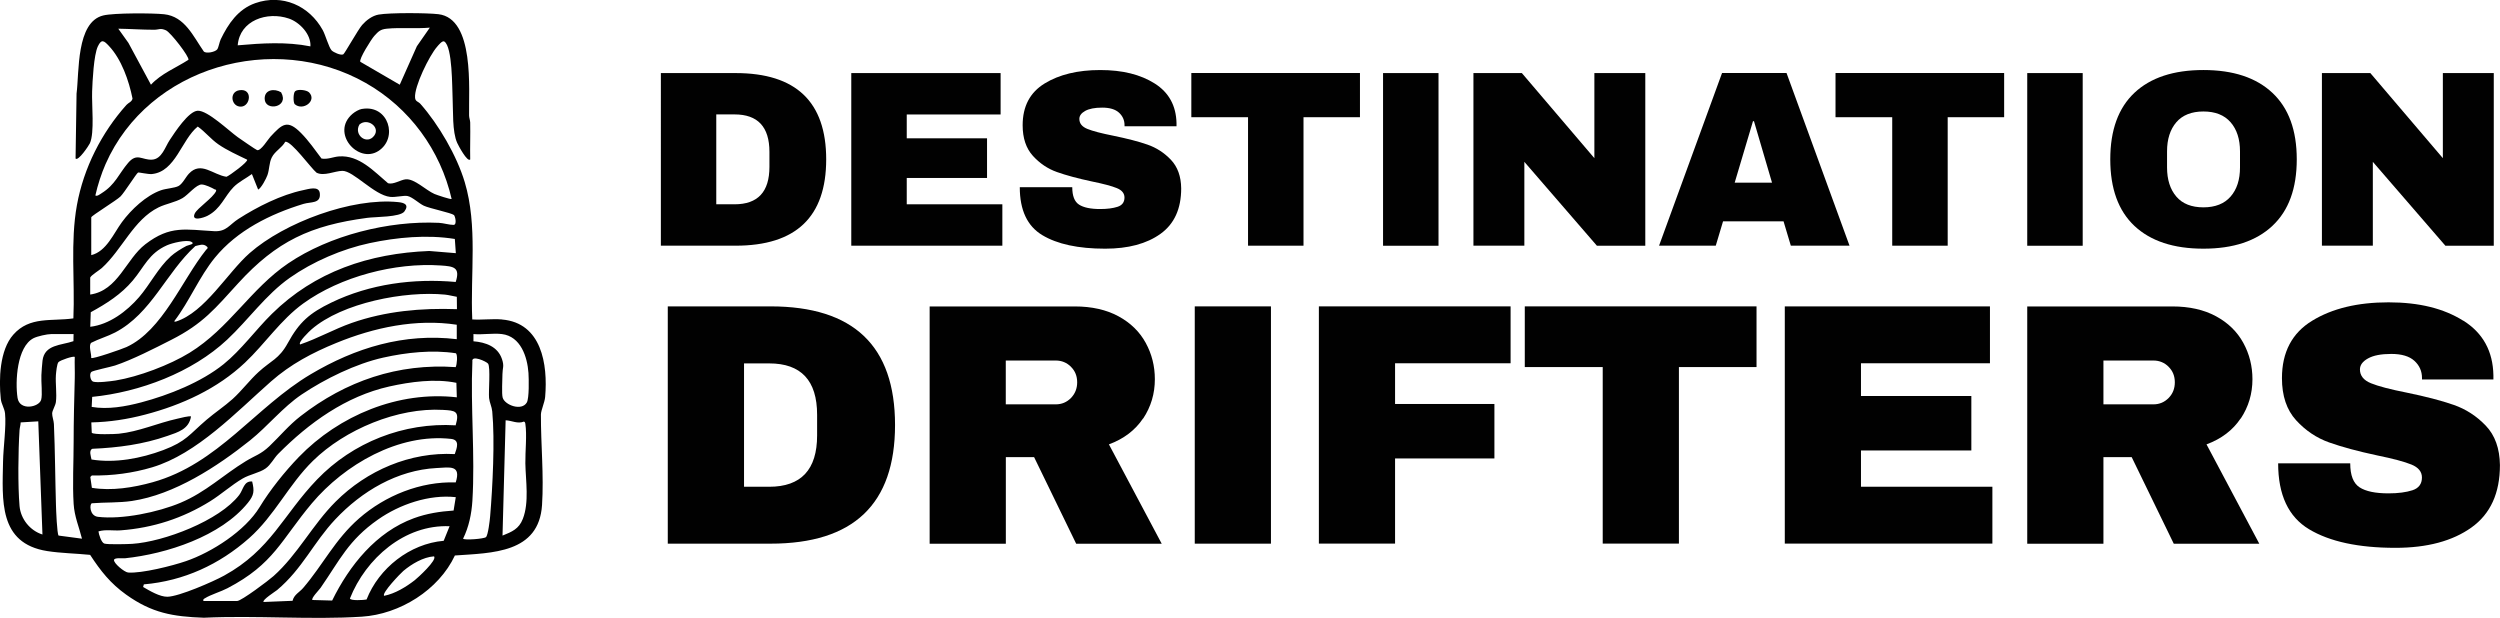 <?xml version="1.0" encoding="UTF-8"?>
<svg id="Layer_1" data-name="Layer 1" xmlns="http://www.w3.org/2000/svg" viewBox="0 0 401.63 99.26">
  <defs>
    <style>
      .cls-1 {
        fill: #010101;
      }
    </style>
  </defs>
  <g>
    <path class="cls-1" d="M80.65,51.33c6.36.54,7.38,7.19,6.93,12.44-.08.91-.67,2.12-.68,2.83-.02,4.77.49,9.73.18,14.53-.5,7.76-8.01,7.69-14,8.11-2.6,5.55-8.86,9.44-14.95,9.83-8.23.53-17.08-.23-25.38.17-5.01-.18-8.35-.76-12.48-3.71-2.53-1.81-4.1-3.8-5.79-6.39-2.25-.23-4.68-.26-6.9-.61-7.86-1.24-7.2-8.22-7.09-14.4.04-2.23.53-5.63.32-7.7-.08-.83-.59-1.5-.68-2.33-.34-3.17-.19-7.86,2.01-10.34,2.63-2.98,6.14-2.11,9.65-2.61.26-6.04-.51-12.25.57-18.21s3.96-11.62,7.95-16.08c.32-.36.88-.49.98-1.03-.58-2.87-1.77-6.32-3.81-8.47-.74-.78-1.16-1.18-1.76.09-.66,1.4-.86,5.58-.92,7.25-.08,2.12.41,6.64-.36,8.32-.16.35-1.87,2.93-2.3,2.45l.16-10.44c.45-3.42-.09-11.5,4.3-12.55,1.7-.41,7.92-.39,9.78-.19,3.32.36,4.67,3.56,6.36,5.98.41.4,1.86.07,2.16-.34.22-.3.35-1.17.56-1.61,1.21-2.5,2.79-4.84,5.54-5.81,4.34-1.53,8.68.39,10.85,4.33.43.78.98,2.77,1.42,3.25.29.31,1.5.86,1.88.64.24-.14,2.37-3.97,3.03-4.72s1.62-1.49,2.66-1.67c1.8-.31,7.71-.28,9.59-.06,5.85.7,4.85,12.08,4.93,16.26,0,.39.17.76.18,1.15.04,1.97-.04,3.96,0,5.93-.46.48-1.92-2.27-2.09-2.66-.82-1.81-.63-5.16-.74-7.27-.09-1.6,0-8.16-1.33-9.02-.32-.21-.97.62-1.17.85-1.23,1.4-3.69,6.4-3.53,8.18.06.64.49.58.86.99,2.93,3.31,5.85,8.33,7.12,12.57,2.11,7.04.88,14.79,1.21,22.06,1.54.1,3.23-.13,4.76,0ZM49.87,7.45c.13-1.93-1.73-3.88-3.46-4.47-3.48-1.19-7.9.28-8.22,4.3,3.89-.34,7.82-.6,11.68.17ZM69.06,4.44c-2.2.2-4.77-.05-6.92.17-1.05.11-1.34.43-2.01,1.16-.46.5-2.52,3.77-2.24,4.16l6.33,3.68,2.75-6.18,2.09-3ZM19,4.61l1.63,2.28,3.62,6.72c1.67-1.8,3.99-2.69,6.02-4,.21-.44-2.85-4.4-3.61-4.74-.91-.41-1.12-.09-1.9-.09-1.93,0-3.83-.14-5.76-.17ZM72.56,31.98c-1.8-7.87-6.77-14.66-13.8-18.65-14.71-8.36-34.9-2.65-41.8,13.03-.69,1.58-1.26,3.35-1.64,5.04.26.2.77-.21.99-.35,2.23-1.39,2.76-3.11,4.28-4.89,1.42-1.66,2.22-.43,3.82-.51s2.11-2.04,2.86-3.16c.8-1.21,3.02-4.63,4.49-4.7,1.59-.07,5.01,3.23,6.44,4.25.4.28,2.92,2.03,3.11,2.08.61.15,1.72-1.71,2.13-2.15,1.89-2.03,2.71-2.84,4.93-.59,1.19,1.2,2.27,2.74,3.28,4.09.99.18,1.87-.27,2.8-.34,3.26-.24,5.61,2.39,7.89,4.31.86.25,1.99-.54,2.82-.63,1.4-.15,3.24,1.74,4.63,2.35.35.15,2.66.94,2.78.8ZM14.66,34.9v6.09c2.44-.6,3.58-3.48,4.94-5.32,1.47-2,3.87-4.26,6.25-5.1.81-.29,2.18-.35,2.82-.68s1.17-1.45,1.68-1.99c1.94-2.07,3.87.19,6.03.5.46-.15,3.56-2.44,3.32-2.75-1.51-.73-3.25-1.51-4.63-2.47-1.22-.85-2.1-2-3.3-2.85-2.62,2.11-3.55,7.25-7.36,7.63-.6.06-2.11-.3-2.23-.24-.27.14-2.2,3.23-2.83,3.85s-4.6,3.05-4.68,3.33ZM14.49,44.57v2.75c4.48-.64,5.74-5.69,8.86-8.08,4.02-3.09,6.48-2.34,11.08-2.1,1.94.1,2.43-1.05,3.87-1.97,3.04-1.95,6.84-3.87,10.4-4.62.88-.18,2.55-.74,2.68.5.19,1.7-1.43,1.34-2.64,1.71-5.33,1.63-10.64,4.26-14.22,8.64-2.51,3.07-4.08,7-6.51,10.18-.04.11.14.11.25.08,4.67-1.48,8.28-7.87,11.86-11.01,5.58-4.9,16.42-8.94,23.85-8.18,1,.1,1.79.41,1,1.5-.68.94-4.7.85-5.98,1.03-9.11,1.21-14.55,3.75-20.71,10.49-3.71,4.06-5.63,6.5-10.75,9.1-2.65,1.35-6.28,3.21-9.05,4.13-.66.22-3.54.81-3.8,1.03-.36.3-.17,1.41.28,1.56.66.22,2.81-.06,3.6-.18,3.69-.6,8.72-2.5,11.9-4.46,6.36-3.92,9.81-10.27,15.84-14.36,6.65-4.51,16.18-6.89,24.21-6.51.69.03,1.72.34,2.35.33.6,0,.26-1.41.07-1.58-.41-.35-3.9-1.06-4.84-1.5-.77-.36-1.85-1.41-2.63-1.56-.62-.12-1.92.24-2.79.14-2.56-.28-5.9-4.21-7.67-4.18-1.25.02-2.92.9-4.14.3-.9-.73-4.05-5.12-5.03-4.98-.53.97-1.68,1.53-2.17,2.53-.44.89-.36,1.87-.69,2.82-.19.55-1,2.11-1.5,2.34l-1-2.5c-.91.67-2.13,1.27-2.93,2.08-1.48,1.5-2.05,3.52-4.21,4.63-.62.32-2.66.97-2.04-.37.41-.87,2.9-2.48,3.42-3.59.07-.33-.07-.2-.21-.28-.5-.29-1.5-.76-2.07-.79-.88-.05-2.21,1.68-3.11,2.19-1.19.69-2.62.89-3.85,1.49-4.01,1.97-5.83,6.76-9.11,9.74-.34.31-1.75,1.19-1.84,1.5ZM73.23,40.65l-.16-2.26c-4.46-.72-9.3-.27-13.7.67s-9.14,2.98-12.8,5.56c-3.88,2.73-6.65,6.74-10.08,9.95-5.64,5.28-14.06,8.43-21.68,9.19l-.08,1.61c2.58.45,5.44-.06,7.97-.73,4.45-1.18,9.63-3.24,13.22-6.13,2.82-2.27,5.17-5.54,7.76-8.09,6.9-6.8,15.65-9.72,25.28-10.1l4.26.35ZM27.4,41.21c.68-.62,1.73-1.27,2.55-1.7.28-.14,1.52-.3.77-.67s-3.06.2-3.88.56c-2.94,1.3-3.65,3.46-5.51,5.67s-4.19,3.69-6.75,5.09l-.08,2.34c3.06-.36,5.87-2.48,7.84-4.76,1.74-2.02,3.07-4.71,5.07-6.53ZM14.66,57.51c.2.22,5.04-1.46,5.67-1.76,5.78-2.66,8.92-10.79,12.77-15.6.13-.16.39-.27.17-.51-.63-.58-1.2-.25-1.89-.11-4.71,4.29-7.03,10.82-12.88,13.88-1.19.62-2.64,1.04-3.85,1.66-.47.46.07,1.82,0,2.43ZM73.21,45.3c.78-2.39-.38-2.51-2.39-2.65-7.35-.51-16.13,1.78-22.11,6.11-3.62,2.62-6.12,6.45-9.35,9.5-4.43,4.19-10.14,6.8-16.02,8.34-2.83.75-5.73,1.2-8.67,1.26l.07,1.66c.27.35,3.78.22,4.34.16,3.21-.33,6.27-1.72,9.43-2.42.22-.05,2.16-.55,2.17-.33-.33,2.01-2.08,2.51-3.75,3.09-3.91,1.37-7.96,1.9-12.1,2.08-.6.29-.21,1.22-.13,1.72,3.77.62,7.95-.17,11.52-1.51,3.72-1.4,4.2-2.52,6.97-4.88,1.35-1.15,2.86-2.15,4.18-3.33,1.48-1.34,2.74-3.04,4.17-4.34,2-1.84,3.28-2.06,4.69-4.64,1.86-3.4,3.52-4.83,7.02-6.52,6.17-2.98,13.18-3.91,19.98-3.3ZM73.38,47.68c-.62-.1-1.28-.29-1.9-.35-6.38-.62-16.49,1.29-21.44,5.59-.32.28-2.19,2.06-1.83,2.42,2.84-.96,5.47-2.47,8.3-3.46,5.42-1.9,11.16-2.42,16.9-2.21l-.02-1.99ZM73.39,52.17c-6.57-1-13.29.44-19.35,2.92-3.87,1.58-7.35,3.42-10.5,6.19-5.53,4.87-11.89,11.64-19.08,13.79-3.1.93-6.46,1.38-9.7,1.31l-.25.25.25,1.74c3.15.53,6.7-.04,9.77-.9,10.54-2.94,16.46-12.04,25.38-17.34,7.19-4.27,15.01-6.65,23.47-5.64v-2.34ZM11.82,53.67h-3.59c-.66,0-2.23.35-2.84.66-2.68,1.37-2.97,6.97-2.57,9.59.33,2.13,3.44,1.51,3.79.31.24-.8-.02-2.95.04-3.97.04-.68.1-1.66.18-2.32.32-2.62,2.99-2.44,4.97-3.13l.02-1.15ZM80.65,53.67c-1.41-.18-3.14.13-4.59,0v1.16c1.97.16,3.9.84,4.58,2.85.4,1.17.09,1.41.08,2.41,0,.85-.15,3.17.04,3.81.36,1.19,3.04,2.18,3.87.77.4-.68.33-3.81.27-4.75-.18-2.59-1.25-5.88-4.26-6.25ZM73.2,58.99c.22-.42.35-2.01.03-2.24-3.8-.58-7.92-.13-11.66.7-4.4.98-9.36,3.41-13.1,5.92-3.04,2.05-5.43,5.08-8.3,7.38-5.3,4.23-12.16,8.71-18.97,9.73-2.09.31-4.32.2-6.43.37-.42.1-.41,2.02.97,2.18,3.88.46,9.66-.74,13.26-2.26,4.09-1.72,6.85-4.47,10.5-6.69,1.48-.9,2.39-1.08,3.78-2.4,1.7-1.62,3.11-3.36,5.01-4.83,7.26-5.64,15.63-8.52,24.92-7.87ZM11.99,57.34c-.19-.19-2.29.52-2.59.83-.26.26-.38,1.61-.42,2.09-.09,1.38.17,3,0,4.33-.08.59-.58,1.34-.6,1.81s.26,1.21.28,1.71c.19,4.35.2,8.67.33,13.02.02.8.17,4.63.42,4.91l3.76.5c-.48-1.91-1.21-3.54-1.34-5.58-.2-3.16,0-6.81,0-10.03s.09-6.79.18-10.17c.03-1.14-.04-2.29,0-3.43ZM74.4,86.54c.2.27,3.33.04,3.67-.25s.62-2.72.67-3.33c.4-4.75.78-12.21.34-16.86-.07-.76-.43-1.42-.51-2.16-.1-1.05.25-4.95-.16-5.52-.24-.33-2.73-1.49-2.52-.33-.32,7.34.45,15.07,0,22.37-.13,2.1-.57,4.21-1.5,6.09ZM73.39,63.85l-.07-2.35c-3.44-.7-7.36-.17-10.78.59-6.98,1.57-12.91,5.84-17.86,10.84-.68.69-1.18,1.75-2.01,2.33-1,.71-2.54.94-3.71,1.63-1.73,1.01-3.46,2.56-5.2,3.64-4.39,2.73-9.17,4.28-14.36,4.67-1.19.09-2.43-.18-3.58.17.05.49.47,1.82.95,1.96.56.17,3.7.09,4.48.04,5.06-.33,14.03-3.73,17.18-7.85.67-.88.73-2.28,2.08-2.17.38,1.56.3,2.2-.67,3.41-4.35,5.41-13.11,8.23-19.77,8.93-.37.04-1.67-.15-1.75.26-.1.51,1.66,1.98,2.27,2.03,2.18.16,7.11-1.08,9.28-1.83,4.18-1.43,9.52-4.87,11.84-8.68,1.67-2.75,4.02-5.68,6.3-8.05,6.47-6.69,15.99-10.65,25.37-9.59ZM73.2,68.33c.68-2.32-.06-2.37-2.06-2.48-7.23-.41-15.72,3.14-20.86,8.18-3.93,3.85-6.15,8.79-10.26,12.43-4.78,4.23-10.49,6.87-16.91,7.42l-.12.42c1.05.61,2.68,1.59,3.91,1.57,1.87-.04,7.33-2.42,9.11-3.4,7.52-4.13,9.46-9.75,14.93-15.44,5.74-5.97,13.94-9.21,22.26-8.7ZM80.74,86.04c1.51-.61,2.62-1.06,3.25-2.67,1.05-2.68.46-6.13.41-8.92-.03-1.86.27-4.62,0-6.35-.02-.16-.07-.34-.24-.37-1,.41-1.94-.17-2.93-.21l-.5,18.52ZM6.14,67.69l-2.82.17c-.01.42-.15.82-.18,1.24-.22,3.34-.28,8.9,0,12.19.18,2.09,1.69,3.96,3.68,4.58l-.67-18.18ZM32.68,96.55h5.42c.67,0,5.1-3.33,5.84-4,3.89-3.47,6.25-8.23,9.98-11.96,5.01-5.01,11.98-8.02,19.14-7.64.35-.99.84-2.28-.59-2.44-8.41-.94-17.13,4.13-22.37,10.35-4.96,5.9-6.07,9.73-13.56,13.64-1.01.53-2.75,1.06-3.58,1.59-.21.13-.35.15-.29.46ZM73.21,77.51c.91-2.86-.95-2.43-3.07-2.32-6.32.33-12.03,3.73-16.28,8.25-3.5,3.72-5.27,7.93-9.34,11.35-.23.19-2.49,1.63-2.17,1.92l4.65-.19c.23-.99,1.12-1.38,1.7-2.06,3.23-3.77,5.09-7.77,9-11.19,4.21-3.67,9.87-5.95,15.5-5.77ZM73.22,79.87c-4.27-.47-9.01,1.15-12.5,3.6-4.77,3.35-6.1,6.47-9.22,10.97-.21.31-1.57,1.69-1.31,1.95l3.17.09c2.77-5.64,7.06-11.01,13.14-13.23,2.08-.76,4.16-1.08,6.37-1.23l.35-2.15ZM72.23,84.54c-7.22-.31-13.46,5.18-16.01,11.6.03.4,2.24.27,2.67.17,1.97-5.03,6.94-8.96,12.39-9.43l.95-2.35ZM69.72,89.38c-1.74.12-3.59,1.23-4.92,2.34-.45.38-3.53,3.58-3.09,4,1.78-.36,3.5-1.41,4.92-2.51.47-.37,3.68-3.28,3.09-3.83Z"/>
    <path class="cls-1" d="M58.17,17.5c4.25-.73,5.86,4.7,2.6,6.77s-7.69-2.95-4.14-5.98c.39-.33,1.03-.71,1.54-.8ZM57.75,20c-.99,1.67,1.21,3.37,2.37,1.79,1.02-1.39-1.1-2.9-2.37-1.79Z"/>
    <path class="cls-1" d="M49.65,14.84c1.32,1.33-.97,3.06-2.31,1.89-.26-.33-.23-1.78.06-2.06.4-.4,1.86-.22,2.25.17Z"/>
    <path class="cls-1" d="M45.16,14.83c1.38,2.43-2.59,3.12-2.64,1.05-.04-1.51,1.59-1.7,2.64-1.05Z"/>
    <path class="cls-1" d="M38.48,14.49c2.14-.31,1.78,2.54.28,2.64-1.6.1-2.04-2.38-.28-2.64Z"/>
  </g>
  <g>
    <path class="cls-1" d="M132.73,25.6c0,9.25-4.85,13.87-14.55,13.87h-12.01V11.74h12.01c9.7,0,14.55,4.62,14.55,13.87ZM115.07,32.82h2.94c3.74,0,5.6-2,5.6-6.01v-2.42c0-4-1.87-6.01-5.6-6.01h-2.94v14.43Z"/>
    <path class="cls-1" d="M136.76,11.74h23.99v6.65h-15.08v3.83h12.9v6.37h-12.9v4.23h15.36v6.65h-24.27V11.74Z"/>
    <path class="cls-1" d="M185.5,13.41c2.28,1.44,3.45,3.57,3.51,6.39v.48h-8.35v-.16c0-.81-.3-1.48-.89-2.02-.59-.54-1.49-.81-2.7-.81s-2.09.18-2.72.52c-.63.35-.95.78-.95,1.29,0,.73.43,1.26,1.29,1.61.86.35,2.24.71,4.15,1.09,2.23.46,4.07.93,5.5,1.43,1.44.5,2.69,1.31,3.77,2.44,1.07,1.13,1.63,2.66,1.65,4.6,0,3.28-1.11,5.71-3.33,7.3-2.22,1.59-5.18,2.38-8.89,2.38-4.33,0-7.69-.73-10.1-2.18-2.41-1.45-3.61-4.02-3.61-7.7h8.43c0,1.4.36,2.33,1.09,2.8.73.47,1.85.71,3.39.71,1.13,0,2.06-.12,2.8-.36s1.11-.74,1.11-1.49c0-.67-.41-1.18-1.23-1.51-.82-.34-2.16-.69-4.01-1.07-2.26-.48-4.13-.99-5.6-1.51-1.48-.52-2.77-1.39-3.87-2.6-1.1-1.21-1.65-2.85-1.65-4.92,0-3.04,1.18-5.27,3.53-6.71,2.35-1.44,5.33-2.16,8.93-2.16s6.46.72,8.75,2.16Z"/>
    <path class="cls-1" d="M209.41,18.83v20.64h-8.91v-20.64h-9.11v-7.1h27.09v7.1h-9.07Z"/>
    <path class="cls-1" d="M222.19,39.47V11.74h8.91v27.74h-8.91Z"/>
    <path class="cls-1" d="M256.54,39.47l-11.65-13.47v13.47h-8.18V11.74h7.78l11.65,13.67v-13.67h8.18v27.74h-7.78Z"/>
    <path class="cls-1" d="M287.7,39.47l-1.17-3.91h-9.72l-1.17,3.91h-9.11l10.12-27.74h10.36l10.12,27.74h-9.43ZM278.67,29.35h6.01l-2.9-9.88h-.16l-2.94,9.88Z"/>
    <path class="cls-1" d="M312.9,18.83v20.64h-8.91v-20.64h-9.11v-7.1h27.09v7.1h-9.07Z"/>
    <path class="cls-1" d="M325.68,39.47V11.74h8.91v27.74h-8.91Z"/>
    <path class="cls-1" d="M365.07,14.92c2.61,2.45,3.91,6.01,3.91,10.68s-1.3,8.24-3.91,10.68c-2.61,2.45-6.3,3.67-11.09,3.67s-8.47-1.22-11.07-3.65c-2.59-2.43-3.89-6-3.89-10.7s1.3-8.27,3.89-10.7c2.59-2.43,6.28-3.65,11.07-3.65s8.48,1.22,11.09,3.67ZM349.63,19.64c-.99,1.16-1.49,2.71-1.49,4.68v2.58c0,1.96.5,3.52,1.49,4.68.99,1.16,2.45,1.73,4.35,1.73s3.37-.58,4.37-1.73c1.01-1.16,1.51-2.71,1.51-4.68v-2.58c0-1.96-.5-3.52-1.51-4.68-1.01-1.16-2.47-1.73-4.37-1.73s-3.36.58-4.35,1.73Z"/>
    <path class="cls-1" d="M392.85,39.47l-11.65-13.47v13.47h-8.18V11.74h7.78l11.65,13.67v-13.67h8.18v27.74h-7.78Z"/>
    <path class="cls-1" d="M143.79,68.28c0,12.71-6.67,19.06-20,19.06h-16.51v-38.12h16.51c13.33,0,20,6.35,20,19.06ZM119.53,78.2h4.04c5.13,0,7.7-2.75,7.7-8.25v-3.32c0-5.5-2.57-8.25-7.7-8.25h-4.04v19.83Z"/>
    <path class="cls-1" d="M183.63,67.23c-1.26,1.88-3.08,3.27-5.48,4.16l8.48,15.96h-13.74l-6.76-13.91h-4.54v13.91h-12.24v-38.12h23.32c2.73,0,5.07.53,7.01,1.58s3.4,2.48,4.38,4.27c.98,1.79,1.47,3.74,1.47,5.84,0,2.33-.63,4.43-1.88,6.32ZM172.05,58.92c-.67-.66-1.48-1-2.44-1h-8.03v7.04h8.03c.96,0,1.77-.34,2.44-1.02.66-.68,1-1.52,1-2.52s-.33-1.83-1-2.49Z"/>
    <path class="cls-1" d="M191.94,87.34v-38.12h12.24v38.12h-12.24Z"/>
    <path class="cls-1" d="M211.88,49.22h30.8v9.14h-18.56v6.54h15.96v8.75h-15.96v13.68h-12.24v-38.12Z"/>
    <path class="cls-1" d="M269.72,58.97v28.36h-12.24v-28.36h-12.52v-9.75h37.23v9.75h-12.46Z"/>
    <path class="cls-1" d="M286.73,49.22h32.96v9.14h-20.72v5.26h17.73v8.75h-17.73v5.82h21.11v9.14h-33.35v-38.12Z"/>
    <path class="cls-1" d="M359.96,67.23c-1.26,1.88-3.08,3.27-5.48,4.16l8.48,15.96h-13.74l-6.76-13.91h-4.54v13.91h-12.24v-38.12h23.32c2.73,0,5.07.53,7.01,1.58,1.94,1.05,3.4,2.48,4.38,4.27.98,1.79,1.47,3.74,1.47,5.84,0,2.33-.63,4.43-1.88,6.32ZM348.39,58.92c-.66-.66-1.48-1-2.44-1h-8.03v7.04h8.03c.96,0,1.77-.34,2.44-1.02.67-.68,1-1.52,1-2.52s-.33-1.83-1-2.49Z"/>
    <path class="cls-1" d="M395.75,51.52c3.14,1.98,4.75,4.9,4.82,8.78v.66h-11.47v-.22c0-1.11-.41-2.03-1.22-2.77-.81-.74-2.05-1.11-3.71-1.11s-2.87.24-3.74.72c-.87.48-1.3,1.07-1.3,1.77,0,1,.59,1.74,1.77,2.22,1.18.48,3.08.98,5.71,1.5,3.07.63,5.59,1.28,7.56,1.97,1.97.68,3.7,1.8,5.18,3.35,1.48,1.55,2.23,3.66,2.27,6.32,0,4.51-1.52,7.85-4.57,10.03-3.05,2.18-7.12,3.27-12.22,3.27-5.95,0-10.57-1-13.88-2.99-3.31-1.99-4.96-5.52-4.96-10.58h11.58c0,1.92.5,3.2,1.5,3.85,1,.65,2.55.97,4.65.97,1.55,0,2.83-.17,3.85-.5,1.01-.33,1.52-1.02,1.52-2.05,0-.92-.56-1.62-1.69-2.08-1.13-.46-2.96-.95-5.51-1.47-3.1-.66-5.67-1.36-7.7-2.08-2.03-.72-3.8-1.91-5.32-3.57-1.51-1.66-2.27-3.91-2.27-6.76,0-4.17,1.62-7.25,4.85-9.22,3.23-1.98,7.32-2.96,12.27-2.96s8.88.99,12.02,2.96Z"/>
  </g>
</svg>